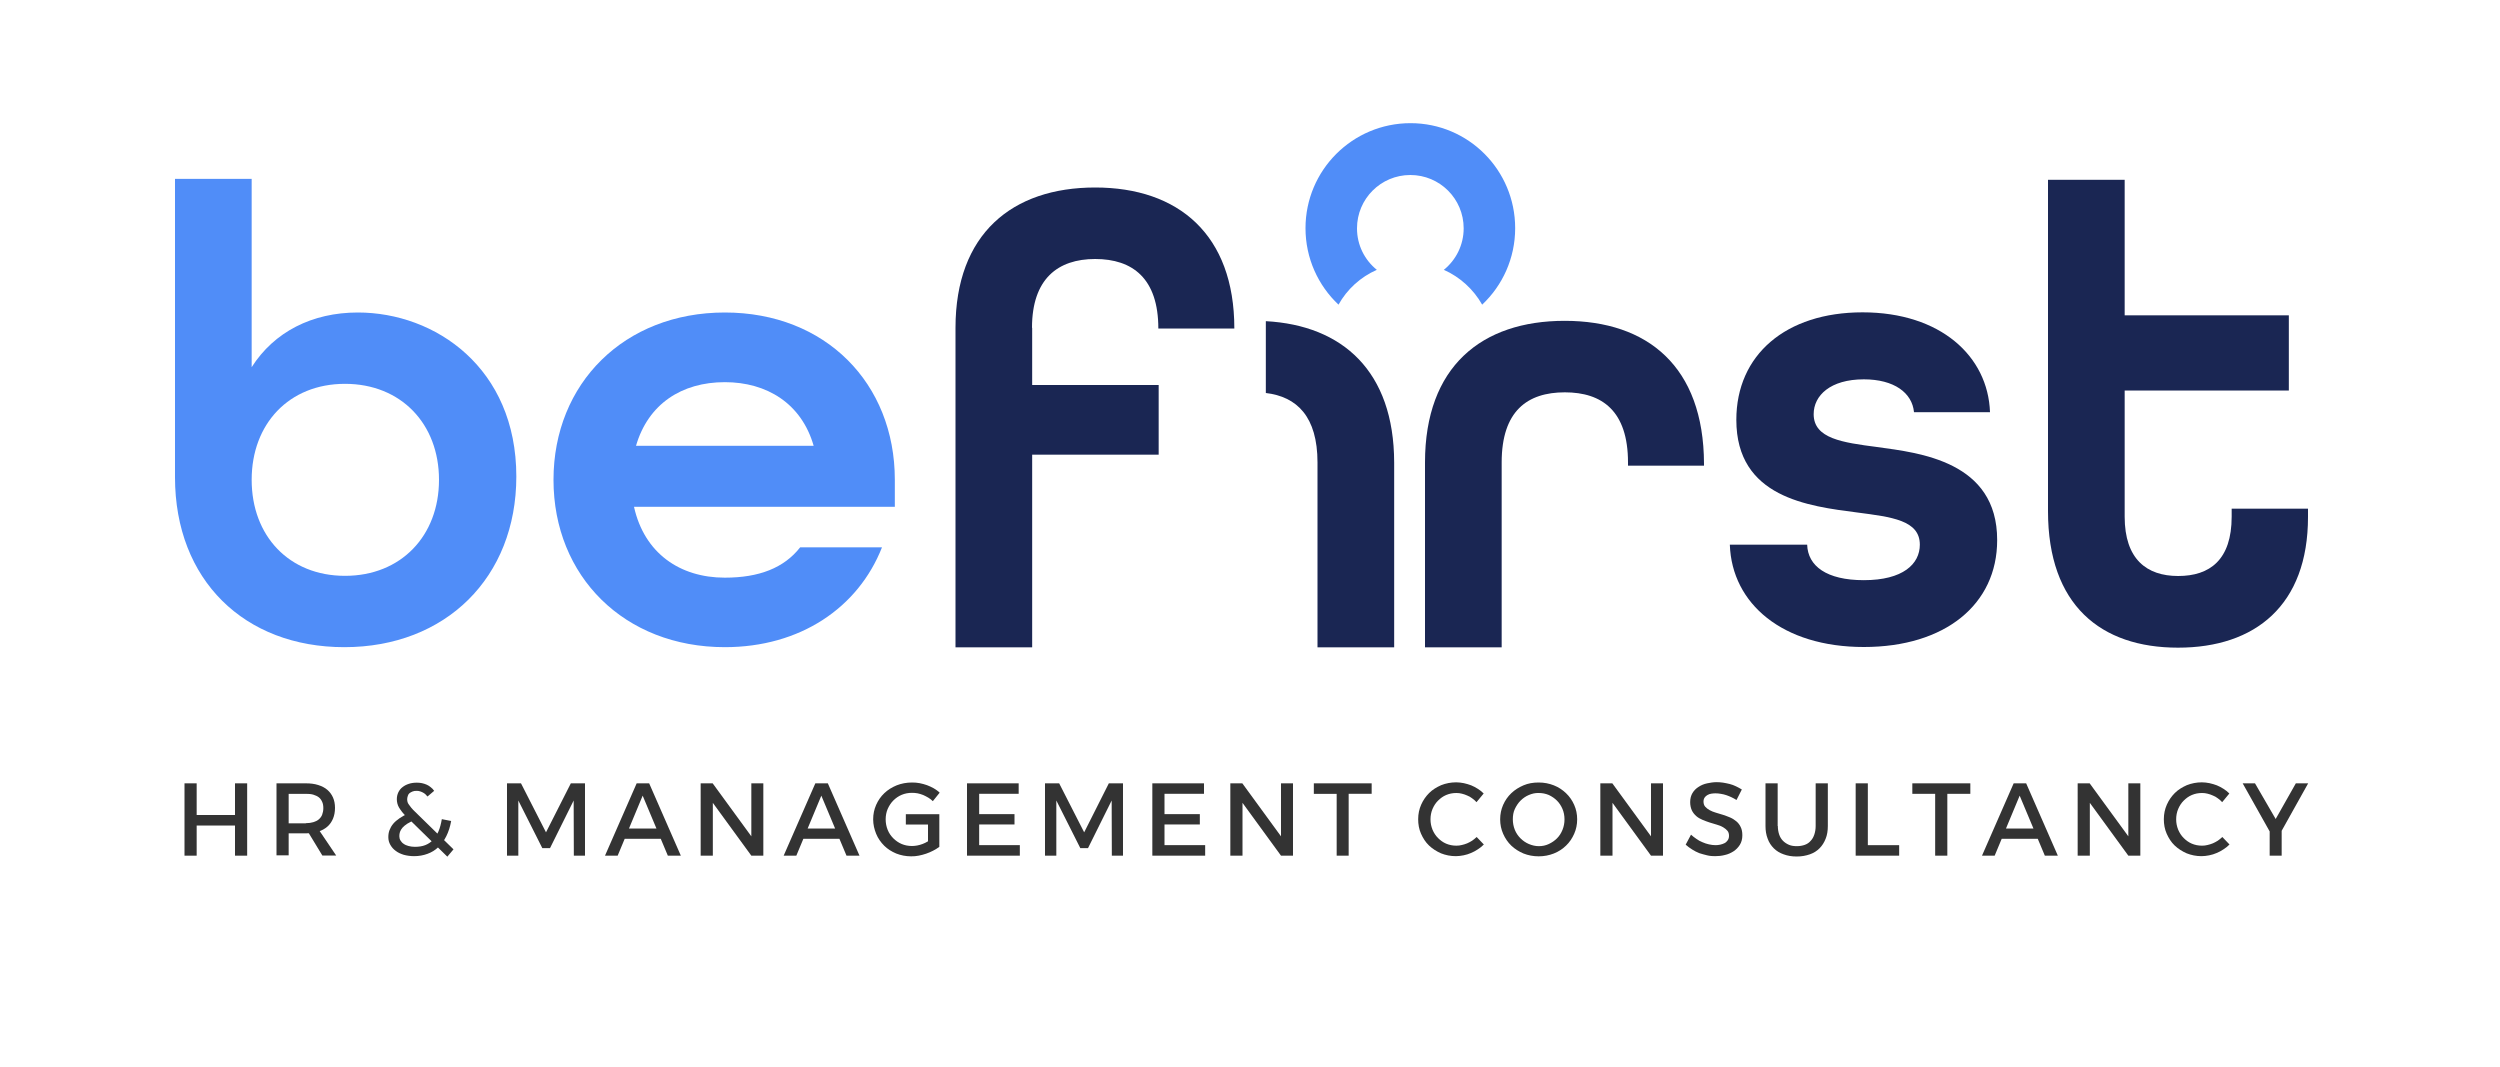 <?xml version="1.0" encoding="utf-8"?>
<!-- Generator: Adobe Illustrator 29.7.1, SVG Export Plug-In . SVG Version: 9.03 Build 0)  -->
<svg version="1.1" id="Layer_1" xmlns="http://www.w3.org/2000/svg" xmlns:xlink="http://www.w3.org/1999/xlink" x="0px" y="0px"
	 viewBox="0 0 150 64" style="enable-background:new 0 0 150 64;" xml:space="preserve">
<style type="text/css">
	.st0{fill:#333333;}
	.st1{fill:#508DF8;}
	.st2{fill:#1A2653;}
	.st3{fill:none;}
</style>
<g>
	<g>
		<path class="st0" d="M11.07,47h0.73v1.9h2.3V47h0.73v4.34H14.1v-1.81h-2.3v1.81h-0.73V47z"/>
		<path class="st0" d="M18.35,47c0.28,0,0.52,0.03,0.74,0.1s0.4,0.16,0.55,0.29c0.15,0.13,0.26,0.28,0.34,0.46
			c0.08,0.18,0.12,0.39,0.12,0.62c0,0.24-0.04,0.46-0.12,0.65c-0.08,0.19-0.19,0.35-0.34,0.48c-0.15,0.13-0.33,0.23-0.55,0.3
			s-0.46,0.1-0.74,0.1h-1.03v1.32h-0.73V47H18.35z M18.35,49.39c0.17,0,0.32-0.02,0.45-0.06c0.13-0.04,0.24-0.09,0.33-0.17
			s0.16-0.17,0.2-0.28s0.07-0.24,0.07-0.39c0-0.15-0.02-0.27-0.07-0.38s-0.11-0.2-0.2-0.27s-0.2-0.12-0.33-0.16
			c-0.13-0.04-0.28-0.05-0.45-0.05h-1.03v1.77H18.35z M18.37,49.73h0.72l1.08,1.6h-0.83L18.37,49.73z"/>
		<path class="st0" d="M24.9,49.19c-0.18,0.08-0.33,0.15-0.46,0.23c-0.12,0.08-0.22,0.16-0.29,0.24c-0.07,0.08-0.12,0.17-0.15,0.25
			c-0.03,0.09-0.04,0.17-0.04,0.26c0,0.09,0.02,0.18,0.07,0.26s0.11,0.15,0.19,0.2c0.08,0.06,0.18,0.1,0.29,0.13
			c0.11,0.03,0.24,0.05,0.38,0.05c0.23,0,0.44-0.03,0.62-0.1c0.18-0.07,0.33-0.17,0.47-0.31c0.13-0.14,0.24-0.31,0.33-0.52
			c0.09-0.21,0.15-0.45,0.2-0.73l0.56,0.11c-0.06,0.34-0.16,0.65-0.29,0.91c-0.13,0.26-0.29,0.48-0.48,0.66
			c-0.19,0.18-0.4,0.31-0.65,0.4c-0.24,0.09-0.51,0.14-0.8,0.14c-0.23,0-0.43-0.03-0.62-0.08c-0.19-0.06-0.35-0.13-0.49-0.24
			c-0.14-0.1-0.24-0.22-0.32-0.36c-0.08-0.14-0.12-0.29-0.12-0.46c0-0.15,0.02-0.29,0.07-0.42s0.12-0.26,0.22-0.38
			c0.1-0.12,0.23-0.23,0.39-0.34c0.16-0.11,0.35-0.21,0.57-0.31L24.9,49.19z M26.84,51.4L24.39,49c-0.11-0.1-0.2-0.2-0.27-0.29
			s-0.13-0.18-0.18-0.26c-0.05-0.08-0.08-0.17-0.1-0.25s-0.03-0.16-0.03-0.25c0-0.15,0.03-0.28,0.09-0.41
			c0.06-0.12,0.14-0.23,0.25-0.31c0.11-0.09,0.23-0.15,0.38-0.2c0.15-0.05,0.31-0.07,0.48-0.07c0.11,0,0.22,0.01,0.31,0.03
			s0.19,0.05,0.28,0.09c0.09,0.04,0.17,0.09,0.24,0.15c0.08,0.06,0.15,0.13,0.21,0.22l-0.4,0.34c-0.04-0.05-0.09-0.09-0.13-0.14
			c-0.05-0.04-0.1-0.08-0.15-0.1c-0.05-0.03-0.11-0.05-0.17-0.07c-0.06-0.02-0.13-0.03-0.2-0.03c-0.1,0-0.18,0.01-0.25,0.04
			s-0.13,0.06-0.18,0.1s-0.08,0.09-0.1,0.16c-0.02,0.06-0.04,0.13-0.04,0.2c0,0.06,0.01,0.11,0.02,0.16s0.04,0.11,0.08,0.16
			s0.09,0.12,0.15,0.2s0.15,0.16,0.24,0.25l2.29,2.24L26.84,51.4z"/>
		<path class="st0" d="M30.41,47h0.85l1.5,2.94L34.25,47h0.85v4.34h-0.67l-0.01-3.31l-1.42,2.86h-0.46l-1.44-2.86v3.31h-0.68V47z"/>
		<path class="st0" d="M38.2,47h0.75l1.9,4.34h-0.78l-1.51-3.6l-1.5,3.6h-0.76L38.2,47z M37.24,49.71h2.6v0.62h-2.6V49.71z"/>
		<path class="st0" d="M42.04,47h0.72l2.51,3.44l-0.19,0.06V47h0.72v4.34h-0.72l-2.5-3.43l0.19-0.06v3.49h-0.73V47z"/>
		<path class="st0" d="M48.92,47h0.75l1.9,4.34h-0.78l-1.51-3.6l-1.5,3.6h-0.76L48.92,47z M47.96,49.71h2.6v0.62h-2.6V49.71z"/>
		<path class="st0" d="M55.97,48.07c-0.08-0.08-0.17-0.15-0.27-0.21s-0.2-0.11-0.31-0.16c-0.11-0.04-0.22-0.08-0.33-0.1
			c-0.11-0.02-0.23-0.03-0.34-0.03c-0.22,0-0.43,0.04-0.62,0.12c-0.19,0.08-0.36,0.2-0.5,0.34s-0.25,0.31-0.34,0.51
			c-0.08,0.19-0.12,0.4-0.12,0.62c0,0.22,0.04,0.43,0.12,0.63s0.2,0.37,0.34,0.51c0.14,0.14,0.31,0.26,0.5,0.34
			c0.19,0.08,0.4,0.12,0.62,0.12c0.1,0,0.2-0.01,0.31-0.03s0.21-0.05,0.32-0.09s0.21-0.09,0.31-0.15s0.19-0.12,0.28-0.19l0.42,0.51
			c-0.11,0.08-0.23,0.16-0.37,0.23s-0.27,0.13-0.42,0.18c-0.15,0.05-0.29,0.09-0.45,0.12c-0.15,0.03-0.3,0.04-0.45,0.04
			c-0.32,0-0.62-0.06-0.9-0.17c-0.28-0.12-0.52-0.27-0.72-0.47c-0.2-0.2-0.37-0.44-0.48-0.71s-0.18-0.56-0.18-0.87
			c0-0.31,0.06-0.6,0.18-0.87s0.28-0.5,0.49-0.7s0.45-0.35,0.74-0.47c0.28-0.11,0.59-0.17,0.92-0.17c0.15,0,0.31,0.01,0.46,0.04
			c0.15,0.03,0.3,0.07,0.44,0.12s0.28,0.12,0.41,0.19c0.13,0.08,0.25,0.16,0.35,0.26L55.97,48.07z M55.68,49.47h-1.33v-0.62h2.01
			v1.96h-0.68V49.47z"/>
		<path class="st0" d="M58.02,47h3.1v0.63h-2.37v1.22h2.12v0.62h-2.12v1.24h2.44v0.63h-3.17V47z"/>
		<path class="st0" d="M62.7,47h0.85l1.5,2.94L66.53,47h0.85v4.34h-0.67l-0.01-3.31l-1.42,2.86h-0.46l-1.44-2.86v3.31H62.7V47z"/>
		<path class="st0" d="M69.14,47h3.1v0.63h-2.37v1.22h2.12v0.62h-2.12v1.24h2.44v0.63h-3.17V47z"/>
		<path class="st0" d="M73.82,47h0.72l2.51,3.44l-0.19,0.06V47h0.72v4.34h-0.72l-2.5-3.43l0.19-0.06v3.49h-0.73V47z"/>
		<path class="st0" d="M78.83,47h3.47v0.63h-1.38v3.71H80.2v-3.71h-1.37V47z"/>
		<path class="st0" d="M88.59,48.13c-0.08-0.09-0.17-0.17-0.26-0.23c-0.09-0.07-0.19-0.13-0.3-0.17c-0.1-0.05-0.21-0.08-0.32-0.11
			c-0.11-0.03-0.22-0.04-0.33-0.04c-0.22,0-0.42,0.04-0.61,0.12c-0.19,0.08-0.35,0.2-0.49,0.34c-0.14,0.14-0.25,0.31-0.33,0.5
			c-0.08,0.19-0.12,0.4-0.12,0.62c0,0.22,0.04,0.42,0.12,0.62c0.08,0.19,0.19,0.36,0.33,0.5c0.14,0.14,0.3,0.26,0.49,0.34
			c0.19,0.08,0.39,0.12,0.61,0.12c0.11,0,0.22-0.01,0.33-0.04c0.11-0.02,0.21-0.06,0.32-0.1c0.1-0.04,0.2-0.1,0.3-0.16
			c0.09-0.06,0.18-0.14,0.27-0.22l0.43,0.45c-0.11,0.11-0.23,0.21-0.36,0.29c-0.13,0.09-0.27,0.16-0.41,0.22s-0.29,0.11-0.45,0.14
			c-0.15,0.03-0.31,0.05-0.46,0.05c-0.32,0-0.61-0.06-0.89-0.17c-0.27-0.12-0.51-0.27-0.72-0.47s-0.36-0.44-0.48-0.71
			c-0.12-0.27-0.17-0.56-0.17-0.87c0-0.31,0.06-0.6,0.18-0.87s0.28-0.5,0.48-0.7c0.2-0.2,0.45-0.35,0.72-0.47
			c0.28-0.11,0.58-0.17,0.9-0.17c0.15,0,0.31,0.02,0.46,0.05c0.15,0.03,0.3,0.08,0.44,0.13c0.14,0.06,0.28,0.13,0.4,0.21
			c0.13,0.08,0.24,0.17,0.35,0.28L88.59,48.13z"/>
		<path class="st0" d="M93.23,47.12c0.28,0.11,0.52,0.27,0.73,0.47s0.37,0.43,0.49,0.7s0.18,0.56,0.18,0.87
			c0,0.31-0.06,0.6-0.18,0.87s-0.28,0.51-0.49,0.71s-0.45,0.36-0.73,0.47c-0.28,0.11-0.58,0.17-0.91,0.17s-0.63-0.06-0.91-0.17
			c-0.28-0.12-0.52-0.27-0.73-0.47c-0.21-0.2-0.37-0.44-0.49-0.71s-0.18-0.56-0.18-0.87s0.06-0.6,0.18-0.87s0.28-0.5,0.49-0.7
			c0.21-0.2,0.45-0.35,0.73-0.47s0.58-0.17,0.91-0.17S92.95,47.01,93.23,47.12z M91.73,47.7c-0.19,0.08-0.36,0.2-0.5,0.34
			c-0.14,0.14-0.25,0.31-0.34,0.5s-0.12,0.4-0.12,0.62c0,0.22,0.04,0.43,0.12,0.63s0.2,0.37,0.34,0.51c0.14,0.14,0.31,0.26,0.5,0.34
			s0.39,0.13,0.6,0.13c0.21,0,0.41-0.04,0.6-0.13s0.35-0.2,0.49-0.34c0.14-0.14,0.25-0.31,0.33-0.51s0.12-0.4,0.12-0.63
			c0-0.22-0.04-0.43-0.12-0.62s-0.19-0.36-0.33-0.5c-0.14-0.14-0.3-0.25-0.49-0.34c-0.19-0.08-0.39-0.12-0.6-0.12
			C92.12,47.57,91.92,47.62,91.73,47.7z"/>
		<path class="st0" d="M96.02,47h0.72l2.51,3.44l-0.19,0.06V47h0.72v4.34h-0.72l-2.5-3.43l0.19-0.06v3.49h-0.73V47z"/>
		<path class="st0" d="M104.19,48c-0.09-0.06-0.19-0.11-0.29-0.16c-0.1-0.05-0.21-0.09-0.32-0.13s-0.22-0.06-0.33-0.08
			s-0.22-0.03-0.33-0.03c-0.08,0-0.16,0.01-0.24,0.02c-0.08,0.01-0.16,0.04-0.23,0.08c-0.07,0.04-0.13,0.09-0.17,0.15
			c-0.04,0.06-0.07,0.14-0.07,0.24c0,0.12,0.03,0.23,0.1,0.31c0.07,0.08,0.16,0.15,0.27,0.21c0.11,0.06,0.23,0.11,0.37,0.15
			c0.14,0.04,0.28,0.09,0.43,0.13c0.15,0.05,0.29,0.1,0.43,0.16c0.14,0.06,0.26,0.14,0.37,0.23c0.11,0.09,0.2,0.21,0.26,0.34
			c0.07,0.14,0.1,0.3,0.1,0.5c0,0.22-0.05,0.41-0.15,0.57c-0.1,0.16-0.23,0.29-0.38,0.39c-0.16,0.1-0.33,0.18-0.52,0.22
			c-0.19,0.05-0.39,0.07-0.58,0.07c-0.16,0-0.32-0.01-0.48-0.05s-0.32-0.08-0.47-0.13c-0.15-0.06-0.29-0.13-0.43-0.22
			c-0.14-0.09-0.27-0.18-0.39-0.29l0.32-0.6c0.1,0.09,0.2,0.17,0.32,0.25c0.11,0.08,0.23,0.15,0.36,0.2
			c0.13,0.06,0.26,0.1,0.39,0.13c0.13,0.03,0.27,0.05,0.4,0.05c0.09,0,0.18-0.01,0.28-0.03c0.09-0.02,0.18-0.05,0.26-0.09
			c0.08-0.04,0.14-0.1,0.19-0.17c0.05-0.07,0.08-0.16,0.08-0.27c0-0.13-0.03-0.23-0.1-0.31c-0.07-0.08-0.16-0.15-0.26-0.21
			s-0.23-0.11-0.37-0.15c-0.14-0.04-0.28-0.08-0.43-0.13c-0.15-0.05-0.29-0.1-0.43-0.16c-0.14-0.06-0.27-0.13-0.38-0.23
			s-0.2-0.21-0.26-0.34s-0.1-0.3-0.1-0.49c0-0.22,0.05-0.4,0.14-0.55c0.09-0.15,0.22-0.28,0.37-0.37c0.15-0.1,0.32-0.17,0.51-0.21
			c0.19-0.04,0.38-0.07,0.56-0.07c0.13,0,0.27,0.01,0.4,0.03c0.13,0.02,0.26,0.05,0.39,0.08s0.25,0.08,0.38,0.14
			c0.12,0.06,0.24,0.12,0.35,0.19L104.19,48z"/>
		<path class="st0" d="M106.67,49.56c0,0.19,0.03,0.36,0.08,0.51c0.05,0.15,0.13,0.28,0.23,0.38c0.1,0.1,0.22,0.18,0.36,0.24
			c0.14,0.06,0.3,0.08,0.48,0.08c0.17,0,0.33-0.03,0.47-0.08c0.14-0.05,0.26-0.13,0.35-0.24c0.1-0.1,0.17-0.23,0.22-0.38
			c0.05-0.15,0.08-0.32,0.08-0.51V47h0.73v2.56c0,0.28-0.04,0.54-0.13,0.76c-0.09,0.23-0.21,0.42-0.37,0.58
			c-0.16,0.16-0.35,0.28-0.58,0.36c-0.23,0.08-0.49,0.13-0.78,0.13c-0.29,0-0.55-0.04-0.79-0.13c-0.23-0.08-0.43-0.2-0.59-0.36
			c-0.16-0.16-0.29-0.35-0.37-0.58c-0.09-0.23-0.13-0.48-0.13-0.76V47h0.73V49.56z"/>
		<path class="st0" d="M111.34,47h0.73v3.71h1.88v0.63h-2.61V47z"/>
		<path class="st0" d="M114.75,47h3.47v0.63h-1.38v3.71h-0.73v-3.71h-1.37V47z"/>
		<path class="st0" d="M120.82,47h0.75l1.9,4.34h-0.78l-1.51-3.6l-1.5,3.6h-0.76L120.82,47z M119.86,49.71h2.6v0.62h-2.6V49.71z"/>
		<path class="st0" d="M124.66,47h0.72l2.51,3.44l-0.19,0.06V47h0.72v4.34h-0.72l-2.5-3.43l0.19-0.06v3.49h-0.73V47z"/>
		<path class="st0" d="M133.33,48.13c-0.08-0.09-0.17-0.17-0.26-0.23c-0.09-0.07-0.19-0.13-0.3-0.17c-0.1-0.05-0.21-0.08-0.32-0.11
			c-0.11-0.03-0.22-0.04-0.33-0.04c-0.22,0-0.42,0.04-0.61,0.12c-0.19,0.08-0.35,0.2-0.49,0.34c-0.14,0.14-0.25,0.31-0.33,0.5
			c-0.08,0.19-0.12,0.4-0.12,0.62c0,0.22,0.04,0.42,0.12,0.62c0.08,0.19,0.19,0.36,0.33,0.5c0.14,0.14,0.3,0.26,0.49,0.34
			c0.19,0.08,0.39,0.12,0.61,0.12c0.11,0,0.22-0.01,0.33-0.04c0.11-0.02,0.21-0.06,0.32-0.1c0.1-0.04,0.2-0.1,0.3-0.16
			c0.09-0.06,0.18-0.14,0.27-0.22l0.43,0.45c-0.11,0.11-0.23,0.21-0.36,0.29c-0.13,0.09-0.27,0.16-0.41,0.22s-0.29,0.11-0.45,0.14
			c-0.15,0.03-0.31,0.05-0.46,0.05c-0.32,0-0.61-0.06-0.89-0.17c-0.27-0.12-0.51-0.27-0.72-0.47s-0.36-0.44-0.48-0.71
			c-0.12-0.27-0.17-0.56-0.17-0.87c0-0.31,0.06-0.6,0.18-0.87s0.28-0.5,0.48-0.7c0.2-0.2,0.45-0.35,0.72-0.47
			c0.28-0.11,0.58-0.17,0.9-0.17c0.15,0,0.31,0.02,0.46,0.05c0.15,0.03,0.3,0.08,0.44,0.13c0.14,0.06,0.28,0.13,0.4,0.21
			c0.13,0.08,0.24,0.17,0.35,0.28L133.33,48.13z"/>
		<path class="st0" d="M134.56,47h0.74l1.24,2.14l1.21-2.14h0.74l-1.91,3.42h-0.1L134.56,47z M136.18,49.51h0.72v1.83h-0.72V49.51z"
			/>
	</g>
</g>
<g>
	<g>
		<path class="st1" d="M21.47,18.75c-2.74,0-5.02,1.16-6.37,3.28v-11.3h-4.6v17.9c0,6.18,4.17,10.2,10.16,10.2
			c6.07,0,10.32-4.17,10.32-10.24C30.98,22.07,26.11,18.75,21.47,18.75z M20.7,34.55c-3.36,0-5.6-2.4-5.6-5.76
			c0-3.36,2.24-5.76,5.6-5.76c3.36,0,5.64,2.4,5.64,5.76C26.34,32.15,24.06,34.55,20.7,34.55z"/>
		<path class="st1" d="M53.69,28.79c0-5.8-4.17-10.04-10.2-10.04c-6.03,0-10.28,4.25-10.28,10.04c0,5.79,4.25,10.04,10.28,10.04
			c4.52,0,8-2.36,9.43-5.99h-4.91c-0.97,1.24-2.47,1.82-4.52,1.82c-2.7,0-4.83-1.47-5.45-4.25h15.65V28.79z M38.16,26.75
			c0.73-2.51,2.74-3.82,5.33-3.82c2.51,0,4.6,1.27,5.33,3.82H38.16z"/>
		<path class="st2" d="M61.92,19.67c0-2.94,1.55-4.13,3.79-4.13c2.24,0,3.79,1.16,3.79,4.17h4.56c0-5.64-3.36-8.46-8.35-8.46
			c-4.98,0-8.38,2.78-8.38,8.42v19.17h4.6V27.28h7.59V23.1h-7.59V19.67z"/>
		<path class="st2" d="M93.88,19.25c-4.98,0-8.38,2.74-8.38,8.5v11.09h4.6V27.75c0-3.09,1.54-4.21,3.79-4.21
			c2.24,0,3.79,1.12,3.79,4.21v0.19h4.56v-0.12C102.22,21.99,98.86,19.25,93.88,19.25z"/>
		<path class="st2" d="M75.95,19.27v4.31c1.86,0.22,3.1,1.41,3.1,4.17v11.09h4.6V27.75C83.64,22.27,80.55,19.52,75.95,19.27z"/>
		<path class="st2" d="M112.61,26.82c-2.05-0.27-3.79-0.5-3.79-1.97c0-1.12,1-2.09,3.01-2.09c1.82,0,2.9,0.81,3.01,1.97h4.56
			c-0.12-3.36-2.97-5.99-7.65-5.99c-4.6,0-7.57,2.55-7.57,6.45c0,4.67,4.33,5.18,7.26,5.56c2.05,0.27,3.75,0.46,3.75,1.93
			c0,1.16-1.01,2.13-3.36,2.13c-2.24,0-3.36-0.85-3.4-2.13h-4.64c0.12,3.55,3.17,6.14,8.04,6.14c4.87,0,8-2.55,8-6.41
			C119.84,27.67,115.16,27.17,112.61,26.82z"/>
		<path class="st2" d="M133.9,30.49V31c0,2.59-1.31,3.56-3.21,3.56c-1.89,0-3.21-1.01-3.21-3.56v-7.57h9.85v-4.51h-9.85v-8.13h-4.6
			v19.88c0,5.64,3.17,8.19,7.8,8.19c4.64,0,7.8-2.55,7.8-7.84v-0.5H133.9z"/>
	</g>
	<path class="st1" d="M90.91,13.69c0,1.81-0.76,3.44-1.98,4.59c-0.52-0.92-1.33-1.66-2.3-2.09c0.73-0.59,1.19-1.49,1.19-2.49
		c0-1.77-1.43-3.2-3.2-3.2c-1.77,0-3.2,1.43-3.2,3.2c0,1.01,0.46,1.9,1.19,2.49c-0.98,0.43-1.79,1.17-2.3,2.09
		c-1.22-1.15-1.98-2.78-1.98-4.59c0-3.48,2.82-6.3,6.3-6.3S90.91,10.21,90.91,13.69z"/>
</g>
</svg>
